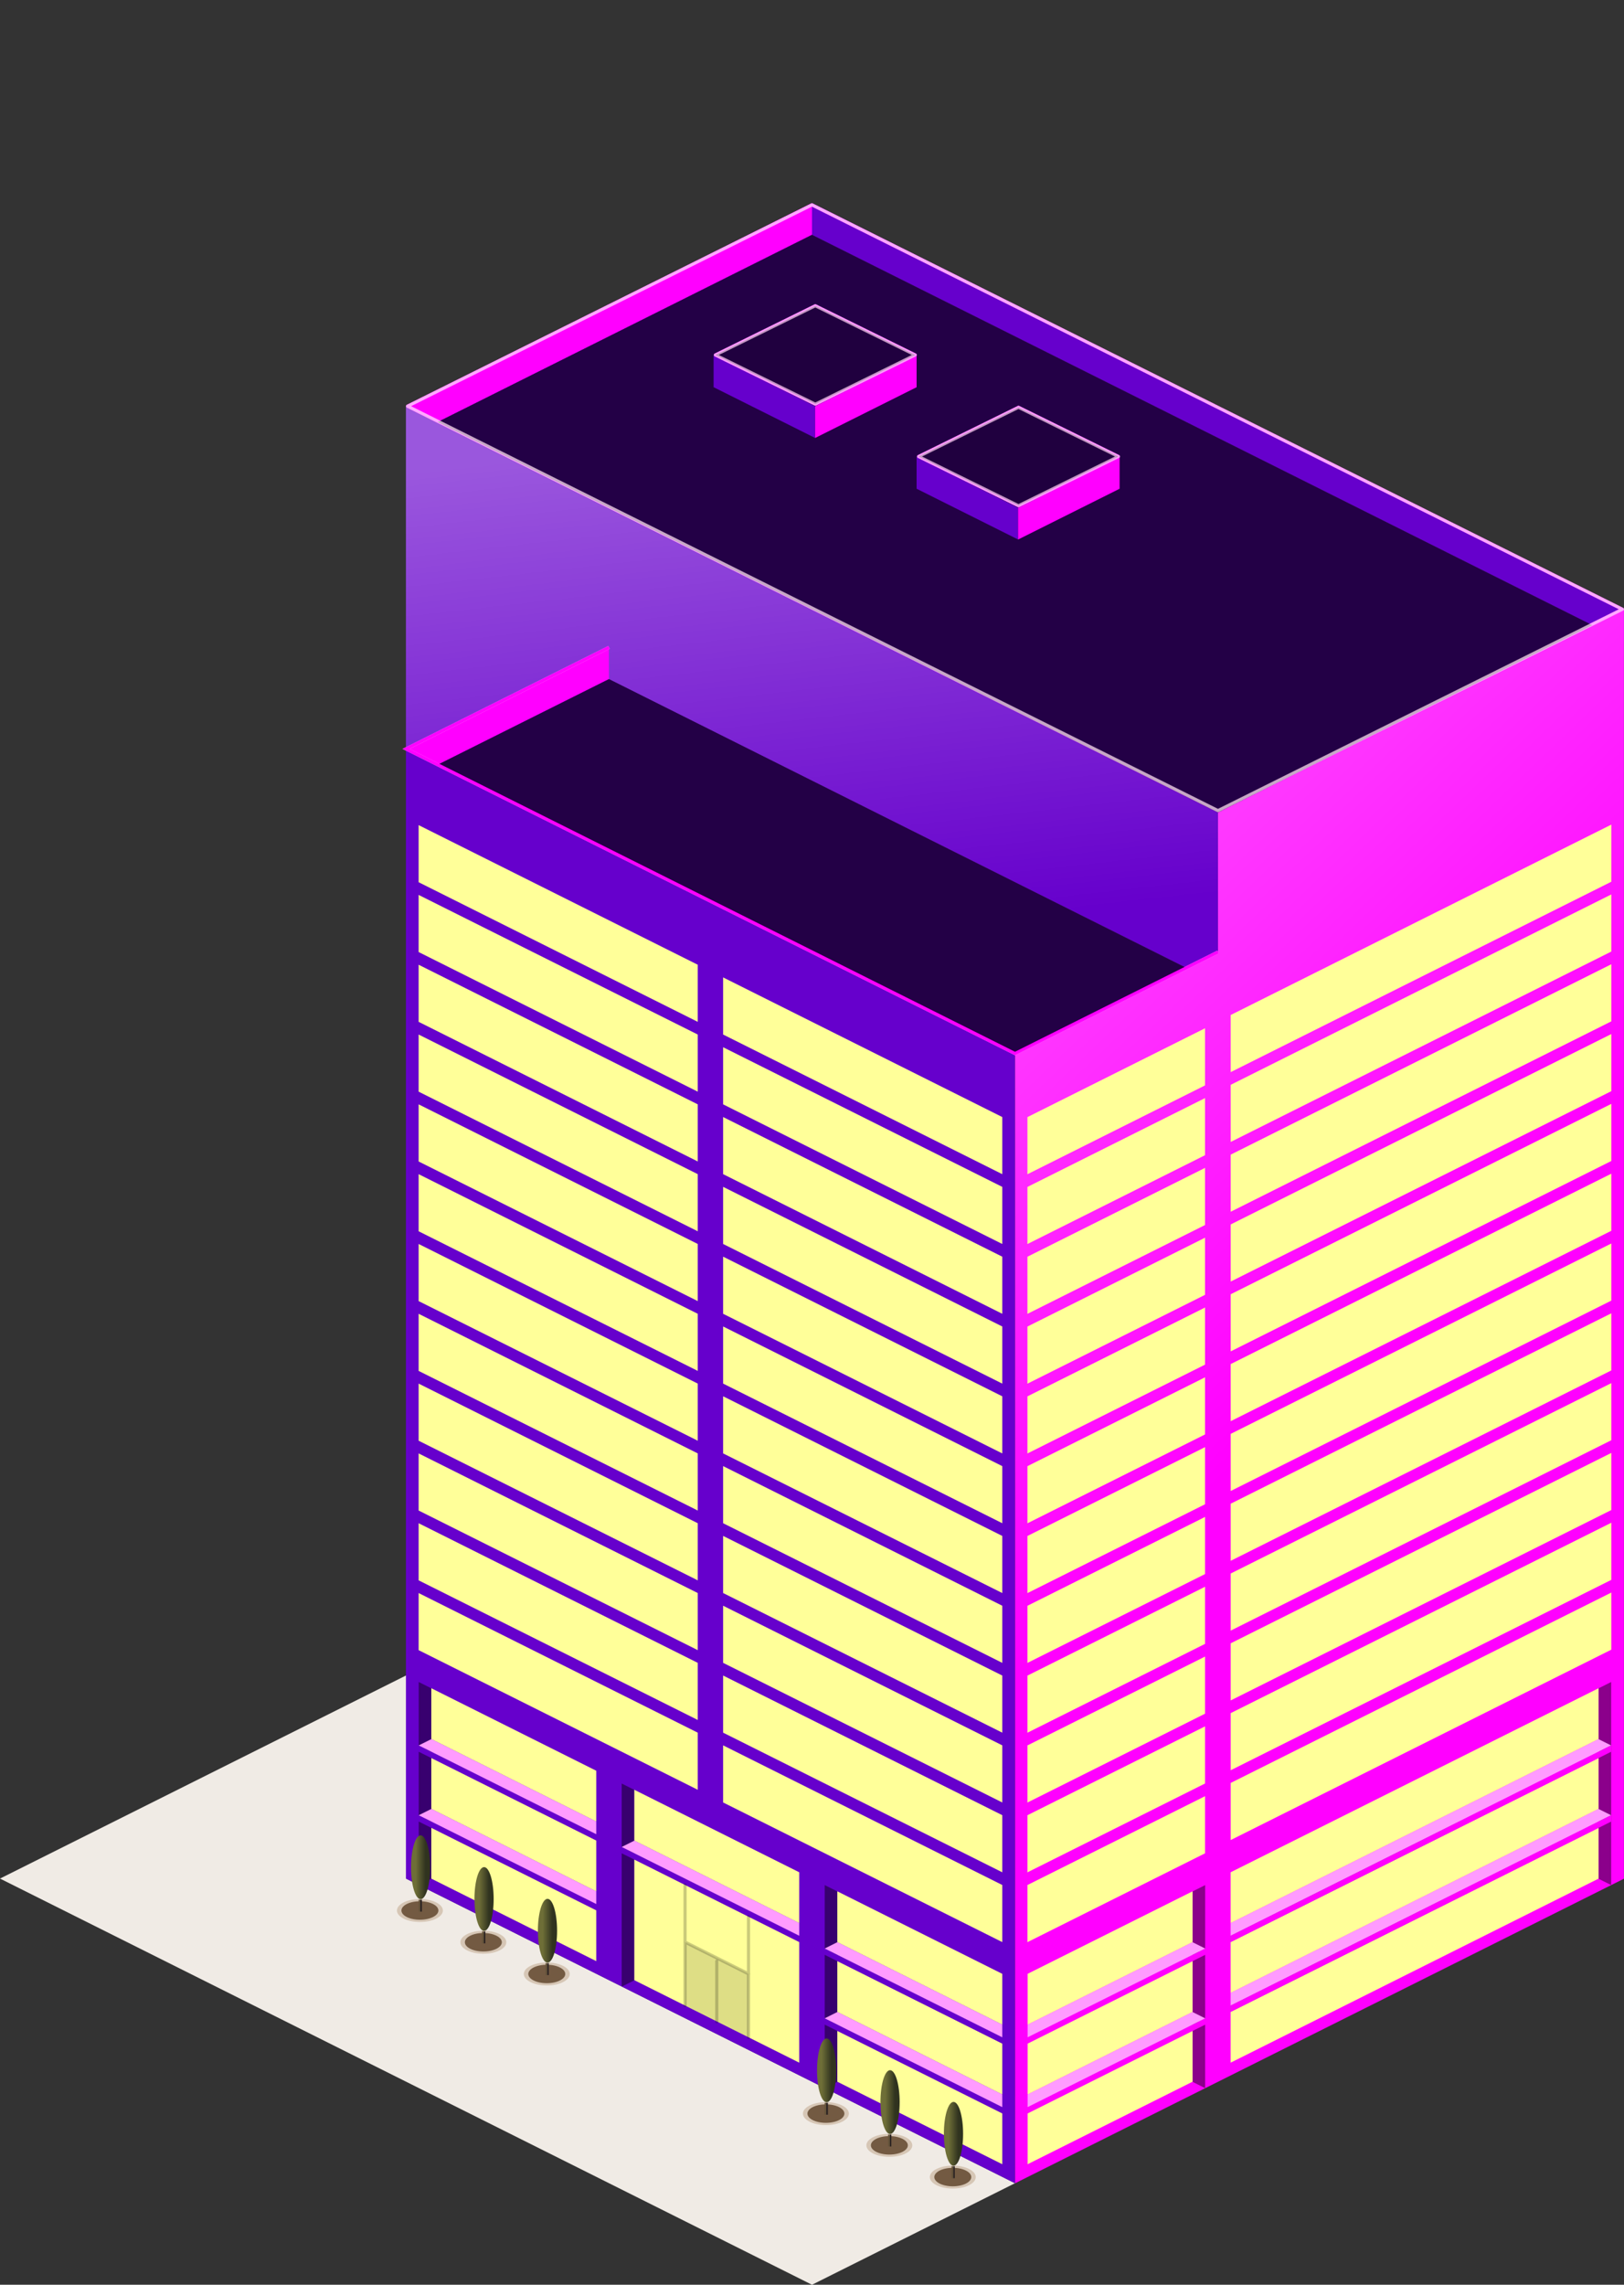<?xml version="1.0" encoding="UTF-8" standalone="no"?>
<!-- Created with Inkscape (http://www.inkscape.org/) -->

<svg
   xmlns:dc="http://purl.org/dc/elements/1.1/"
   xmlns:cc="http://creativecommons.org/ns#"
   xmlns:rdf="http://www.w3.org/1999/02/22-rdf-syntax-ns#"
   xmlns:svg="http://www.w3.org/2000/svg"
   xmlns="http://www.w3.org/2000/svg"
   xmlns:xlink="http://www.w3.org/1999/xlink"
   xmlns:sodipodi="http://sodipodi.sourceforge.net/DTD/sodipodi-0.dtd"
   xmlns:inkscape="http://www.inkscape.org/namespaces/inkscape"
   width="1024"
   height="1440"
   id="svg2"
   version="1.1"
   inkscape:version="0.48.4 r9939"
   sodipodi:docname="large-office-building.svg">
  <rect width="100%" height="100%" fill="#333333" stroke="none"/>
  <defs
     id="defs4">
    <linearGradient
       inkscape:collect="always"
       id="linearGradient5459">
      <stop
         style="stop-color:#ffffff;stop-opacity:0.218"
         offset="0"
         id="stop5461" />
      <stop
         style="stop-color:#ffffff;stop-opacity:0;"
         offset="1"
         id="stop5463" />
    </linearGradient>
    <linearGradient
       inkscape:collect="always"
       id="linearGradient5449">
      <stop
         style="stop-color:#ffffff;stop-opacity:0.343"
         offset="0"
         id="stop5451" />
      <stop
         style="stop-color:#ffffff;stop-opacity:0;"
         offset="1"
         id="stop5453" />
    </linearGradient>
    <linearGradient
       inkscape:collect="always"
       id="linearGradient4802">
      <stop
         style="stop-color:#6e6e37;stop-opacity:1;"
         offset="0"
         id="stop4804" />
      <stop
         style="stop-color:#30331f;stop-opacity:1"
         offset="1"
         id="stop4806" />
    </linearGradient>
    <linearGradient
       inkscape:collect="always"
       xlink:href="#linearGradient4802"
       id="linearGradient6042"
       gradientUnits="userSpaceOnUse"
       x1="152.771"
       y1="560.222"
       x2="153.328"
       y2="560.222" />
    <linearGradient
       inkscape:collect="always"
       xlink:href="#linearGradient4802"
       id="linearGradient6044"
       gradientUnits="userSpaceOnUse"
       x1="152.771"
       y1="560.222"
       x2="153.328"
       y2="560.222" />
    <linearGradient
       inkscape:collect="always"
       xlink:href="#linearGradient4802"
       id="linearGradient6046"
       gradientUnits="userSpaceOnUse"
       x1="152.771"
       y1="560.222"
       x2="153.328"
       y2="560.222" />
    <linearGradient
       inkscape:collect="always"
       xlink:href="#linearGradient4802"
       id="linearGradient6048"
       gradientUnits="userSpaceOnUse"
       x1="152.771"
       y1="560.222"
       x2="153.328"
       y2="560.222" />
    <linearGradient
       inkscape:collect="always"
       xlink:href="#linearGradient4802"
       id="linearGradient6050"
       gradientUnits="userSpaceOnUse"
       x1="152.771"
       y1="560.222"
       x2="153.328"
       y2="560.222" />
    <linearGradient
       inkscape:collect="always"
       xlink:href="#linearGradient4802"
       id="linearGradient6052"
       gradientUnits="userSpaceOnUse"
       x1="152.771"
       y1="560.222"
       x2="153.328"
       y2="560.222" />
    <linearGradient
       y2="186"
       x2="110"
       y1="186"
       x1="85"
       gradientTransform="translate(-205,5)"
       gradientUnits="userSpaceOnUse"
       id="linearGradient3164"
       xlink:href="#linearGradient5518"
       inkscape:collect="always" />
    <linearGradient
       y2="186"
       x2="110"
       y1="186"
       x1="85"
       gradientTransform="translate(-205,25)"
       gradientUnits="userSpaceOnUse"
       id="linearGradient3161"
       xlink:href="#linearGradient5518"
       inkscape:collect="always" />
    <linearGradient
       y2="186"
       x2="110"
       y1="186"
       x1="85"
       gradientTransform="translate(-205,5)"
       gradientUnits="userSpaceOnUse"
       id="linearGradient3156"
       xlink:href="#linearGradient5518"
       inkscape:collect="always" />
    <linearGradient
       y2="171"
       x2="155"
       y1="171"
       x1="100"
       gradientTransform="translate(-236.038,10.669)"
       gradientUnits="userSpaceOnUse"
       id="linearGradient3152"
       xlink:href="#linearGradient4820"
       inkscape:collect="always" />
    <linearGradient
       y2="160.818"
       x2="140"
       y1="160.818"
       x1="115"
       gradientTransform="translate(-236.038,10.669)"
       gradientUnits="userSpaceOnUse"
       id="linearGradient3150"
       xlink:href="#linearGradient4820"
       inkscape:collect="always" />
    <linearGradient
       y2="264.513"
       x2="-74.66"
       y1="214.258"
       x1="-124.915"
       gradientTransform="matrix(0.895,-0.445,0.895,0.445,-236.038,10.669)"
       gradientUnits="userSpaceOnUse"
       id="linearGradient3147"
       xlink:href="#linearGradient4820"
       inkscape:collect="always" />
    <linearGradient
       y2="264.513"
       x2="-74.66"
       y1="214.258"
       x1="-124.915"
       gradientTransform="matrix(0.895,-0.445,0.895,0.445,-33.538,32.919)"
       gradientUnits="userSpaceOnUse"
       id="linearGradient3144"
       xlink:href="#linearGradient4820"
       inkscape:collect="always" />
    <linearGradient
       y2="171"
       x2="155"
       y1="171"
       x1="100"
       gradientTransform="translate(-33.538,32.919)"
       gradientUnits="userSpaceOnUse"
       id="linearGradient3142"
       xlink:href="#linearGradient4820"
       inkscape:collect="always" />
    <linearGradient
       y2="160.818"
       x2="140"
       y1="160.818"
       x1="115"
       gradientTransform="translate(-33.538,32.919)"
       gradientUnits="userSpaceOnUse"
       id="linearGradient3140"
       xlink:href="#linearGradient4820"
       inkscape:collect="always" />
    <linearGradient
       gradientTransform="matrix(0.895,-0.445,0.895,0.445,-31.038,38.919)"
       gradientUnits="userSpaceOnUse"
       xlink:href="#linearGradient4820"
       id="linearGradient3166"
       y2="264.513"
       x2="-74.66"
       y1="214.258"
       x1="-124.915" />
    <linearGradient
       gradientTransform="translate(0,5)"
       gradientUnits="userSpaceOnUse"
       xlink:href="#linearGradient5518"
       id="linearGradient3163"
       y2="186"
       x2="110"
       y1="186"
       x1="85" />
    <linearGradient
       gradientTransform="matrix(0.895,-0.445,0.895,0.445,-33.538,32.919)"
       gradientUnits="userSpaceOnUse"
       xlink:href="#linearGradient4820"
       id="linearGradient3130"
       y2="264.513"
       x2="-74.66"
       y1="214.258"
       x1="-124.915" />
    <linearGradient
       gradientTransform="translate(-33.538,32.919)"
       gradientUnits="userSpaceOnUse"
       xlink:href="#linearGradient4820"
       id="linearGradient3128"
       y2="171"
       x2="155"
       y1="171"
       x1="100" />
    <linearGradient
       gradientTransform="translate(-33.538,32.919)"
       gradientUnits="userSpaceOnUse"
       xlink:href="#linearGradient4820"
       id="linearGradient3126"
       y2="160.818"
       x2="140"
       y1="160.818"
       x1="115" />
    <linearGradient
       gradientTransform="translate(0,5)"
       gradientUnits="userSpaceOnUse"
       xlink:href="#linearGradient5518"
       id="linearGradient3124"
       y2="186"
       x2="110"
       y1="186"
       x1="85" />
    <linearGradient
       gradientTransform="matrix(0.895,-0.445,0.895,0.445,-31.038,38.919)"
       gradientUnits="userSpaceOnUse"
       xlink:href="#linearGradient4820"
       id="linearGradient3122"
       y2="264.513"
       x2="-74.66"
       y1="214.258"
       x1="-124.915" />
    <linearGradient
       gradientTransform="translate(0,5)"
       gradientUnits="userSpaceOnUse"
       xlink:href="#linearGradient5518"
       id="linearGradient5524"
       y2="186"
       x2="110"
       y1="186"
       x1="85" />
    <linearGradient
       gradientTransform="translate(-31.038,33.919)"
       gradientUnits="userSpaceOnUse"
       xlink:href="#linearGradient4820"
       id="linearGradient5514"
       y2="171"
       x2="155"
       y1="171"
       x1="100" />
    <linearGradient
       gradientTransform="translate(-31.038,33.919)"
       gradientUnits="userSpaceOnUse"
       xlink:href="#linearGradient4820"
       id="linearGradient5512"
       y2="160.818"
       x2="140"
       y1="160.818"
       x1="115" />
    <linearGradient
       gradientTransform="matrix(0.895,-0.445,0.895,0.445,-31.038,38.919)"
       gradientUnits="userSpaceOnUse"
       xlink:href="#linearGradient4820"
       id="linearGradient5509"
       y2="264.513"
       x2="-74.66"
       y1="214.258"
       x1="-124.915" />
    <linearGradient
       gradientTransform="matrix(0.895,-0.445,0.895,0.445,-33.538,32.919)"
       gradientUnits="userSpaceOnUse"
       xlink:href="#linearGradient4820"
       id="linearGradient5506"
       y2="264.513"
       x2="-74.66"
       y1="214.258"
       x1="-124.915" />
    <linearGradient
       gradientTransform="translate(-33.538,32.919)"
       gradientUnits="userSpaceOnUse"
       xlink:href="#linearGradient4820"
       id="linearGradient5504"
       y2="171"
       x2="155"
       y1="171"
       x1="100" />
    <linearGradient
       gradientTransform="translate(-33.538,32.919)"
       gradientUnits="userSpaceOnUse"
       xlink:href="#linearGradient4820"
       id="linearGradient5502"
       y2="160.818"
       x2="140"
       y1="160.818"
       x1="115" />
    <linearGradient
       gradientTransform="translate(143.525,143.525)"
       gradientUnits="userSpaceOnUse"
       xlink:href="#linearGradient4820"
       id="linearGradient5437"
       y2="264.513"
       x2="-74.66"
       y1="214.258"
       x1="-124.915" />
    <linearGradient
       gradientTransform="translate(257.033,0)"
       gradientUnits="userSpaceOnUse"
       xlink:href="#linearGradient4820"
       id="linearGradient5435"
       y2="171"
       x2="155"
       y1="171"
       x1="100" />
    <linearGradient
       gradientTransform="translate(257.033,0)"
       gradientUnits="userSpaceOnUse"
       xlink:href="#linearGradient4820"
       id="linearGradient5433"
       y2="160.818"
       x2="140"
       y1="160.818"
       x1="115" />
    <linearGradient
       gradientTransform="matrix(0.896,-0.444,0.896,0.444,257.033,0)"
       gradientUnits="userSpaceOnUse"
       xlink:href="#linearGradient4767"
       id="linearGradient5431"
       y2="293.129"
       x2="-136.867"
       y1="279.177"
       x1="-150.819" />
    <linearGradient
       gradientTransform="translate(87.371,199.679)"
       gradientUnits="userSpaceOnUse"
       xlink:href="#linearGradient4820"
       id="linearGradient5429"
       y2="264.513"
       x2="-74.66"
       y1="214.258"
       x1="-124.915" />
    <linearGradient
       gradientTransform="translate(257.033,50)"
       gradientUnits="userSpaceOnUse"
       xlink:href="#linearGradient4820"
       id="linearGradient5427"
       y2="171"
       x2="155"
       y1="171"
       x1="100" />
    <linearGradient
       gradientTransform="translate(257.033,50)"
       gradientUnits="userSpaceOnUse"
       xlink:href="#linearGradient4820"
       id="linearGradient5425"
       y2="160.818"
       x2="140"
       y1="160.818"
       x1="115" />
    <linearGradient
       id="linearGradient4767">
      <stop
         offset="0"
         style="stop-color:#6600cc;stop-opacity:1"
         id="stop4769" />
      <stop
         offset="1"
         style="stop-color:#ff00ff;stop-opacity:1"
         id="stop4771" />
    </linearGradient>
    <linearGradient
       id="linearGradient4820">
      <stop
         offset="0"
         style="stop-color:#f44800;stop-opacity:1"
         id="stop4822" />
      <stop
         offset="1"
         style="stop-color:#fb8b00;stop-opacity:1"
         id="stop4824" />
    </linearGradient>
    <linearGradient
       id="linearGradient5518">
      <stop
         offset="0"
         style="stop-color:#6600cc;stop-opacity:1"
         id="stop5520" />
      <stop
         offset="1"
         style="stop-color:#ff00ff;stop-opacity:1"
         id="stop5522" />
    </linearGradient>
    <linearGradient
       inkscape:collect="always"
       xlink:href="#linearGradient5449"
       id="linearGradient6391"
       gradientUnits="userSpaceOnUse"
       x1="517"
       y1="524.608"
       x2="526"
       y2="604.858"
       gradientTransform="matrix(4,0,0,4,-1341.04,-2370.053)" />
    <linearGradient
       inkscape:collect="always"
       xlink:href="#linearGradient5459"
       id="linearGradient6512"
       gradientUnits="userSpaceOnUse"
       x1="623.087"
       y1="598.013"
       x2="674.185"
       y2="651.222"
       gradientTransform="matrix(4,0,0,4,-1341.04,-2370.053)" />
    <linearGradient
       gradientUnits="userSpaceOnUse"
       y2="35.825"
       x2="169.278"
       y1="41.305"
       x1="167.261"
       id="linearGradient6729"
       xlink:href="#linearGradient6723"
       inkscape:collect="always" />
    <linearGradient
       gradientUnits="userSpaceOnUse"
       y2="37.195"
       x2="168.659"
       y1="38.697"
       x1="165.096"
       id="linearGradient6721"
       xlink:href="#linearGradient6715"
       inkscape:collect="always" />
    <linearGradient
       id="linearGradient6715"
       inkscape:collect="always">
      <stop
         id="stop6717"
         offset="0"
         style="stop-color:#888888;stop-opacity:1" />
      <stop
         id="stop6719"
         offset="1"
         style="stop-color:#eeeeee;stop-opacity:1" />
    </linearGradient>
    <linearGradient
       id="linearGradient6723"
       inkscape:collect="always">
      <stop
         id="stop6725"
         offset="0"
         style="stop-color:#5a5a5a;stop-opacity:1" />
      <stop
         id="stop6727"
         offset="1"
         style="stop-color:#cccccf;stop-opacity:1" />
    </linearGradient>
    <linearGradient
       inkscape:collect="always"
       xlink:href="#linearGradient5459"
       id="linearGradient7701"
       gradientUnits="userSpaceOnUse"
       gradientTransform="matrix(4,0,0,4,-1341.04,-2370.053)"
       x1="623.087"
       y1="598.013"
       x2="674.185"
       y2="651.222" />
    <linearGradient
       inkscape:collect="always"
       xlink:href="#linearGradient5449"
       id="linearGradient7703"
       gradientUnits="userSpaceOnUse"
       gradientTransform="matrix(4,0,0,4,-1341.04,-2370.053)"
       x1="517"
       y1="524.608"
       x2="526"
       y2="604.858" />
    <linearGradient
       inkscape:collect="always"
       xlink:href="#linearGradient4802"
       id="linearGradient7705"
       gradientUnits="userSpaceOnUse"
       x1="152.771"
       y1="560.222"
       x2="153.328"
       y2="560.222" />
    <linearGradient
       inkscape:collect="always"
       xlink:href="#linearGradient4802"
       id="linearGradient7707"
       gradientUnits="userSpaceOnUse"
       x1="152.771"
       y1="560.222"
       x2="153.328"
       y2="560.222" />
    <linearGradient
       inkscape:collect="always"
       xlink:href="#linearGradient4802"
       id="linearGradient7709"
       gradientUnits="userSpaceOnUse"
       x1="152.771"
       y1="560.222"
       x2="153.328"
       y2="560.222" />
    <linearGradient
       inkscape:collect="always"
       xlink:href="#linearGradient4802"
       id="linearGradient7711"
       gradientUnits="userSpaceOnUse"
       x1="152.771"
       y1="560.222"
       x2="153.328"
       y2="560.222" />
    <linearGradient
       inkscape:collect="always"
       xlink:href="#linearGradient4802"
       id="linearGradient7713"
       gradientUnits="userSpaceOnUse"
       x1="152.771"
       y1="560.222"
       x2="153.328"
       y2="560.222" />
    <linearGradient
       inkscape:collect="always"
       xlink:href="#linearGradient4802"
       id="linearGradient7715"
       gradientUnits="userSpaceOnUse"
       x1="152.771"
       y1="560.222"
       x2="153.328"
       y2="560.222" />
  </defs>
  <sodipodi:namedview
     id="base"
     pagecolor="#ffffff"
     bordercolor="#666666"
     borderopacity="1.0"
     inkscape:pageopacity="0.0"
     inkscape:pageshadow="2"
     inkscape:zoom="1"
     inkscape:cx="349.04762"
     inkscape:cy="904.05446"
     inkscape:document-units="px"
     inkscape:current-layer="g7139"
     showgrid="true"
     inkscape:snap-global="false"
     inkscape:window-width="3200"
     inkscape:window-height="1687"
     inkscape:window-x="0"
     inkscape:window-y="55"
     inkscape:window-maximized="1"
     fit-margin-top="0"
     fit-margin-left="0"
     fit-margin-right="0"
     fit-margin-bottom="0">
    <inkscape:grid
       type="xygrid"
       id="grid3781"
       empspacing="5"
       visible="true"
       enabled="true"
       snapvisiblegridlinesonly="true"
       originx="-447px"
       originy="-177px" />
  </sodipodi:namedview>
  <g
     inkscape:label="Layer 1"
     inkscape:groupmode="layer"
     id="layer1"
     transform="translate(-447,564.638)">
    <g
       id="g5123"
       transform="matrix(2,0,0,2,-447.02,-747.345)" />
    <g
       id="g5646">
      <g
         id="g7139">
        <path
           style="fill:#f0ebe5;fill-opacity:1;stroke:none"
           d="m 1087,811.362 -128,64 -512,-256 256,-128 0,128 z"
           id="path5349"
           inkscape:connector-curvature="0" />
        <g
           transform="matrix(4,0,0,4,-1341.04,-2370.053)"
           id="g5425">
          <path
             sodipodi:nodetypes="cc"
             transform="matrix(0.5,0,0,0.5,223.51,373.673)"
             inkscape:connector-curvature="0"
             id="path5421"
             d="m 703,219.362 0,10 256,128 0,-10 z"
             style="fill:#6600cc;fill-opacity:1;stroke:none" />
          <path
             transform="matrix(0.5,0,0,0.5,223.51,373.673)"
             inkscape:connector-curvature="0"
             id="path5423"
             d="m 703,219.362 -128,64 0,10 128,-64 z"
             style="fill:#ff00ff;fill-opacity:1;stroke:none" />
        </g>
        <path
           sodipodi:nodetypes="cccccccc"
           inkscape:connector-curvature="0"
           id="path3968"
           d="m 1470.96,-180.553 -256,128 0,88 -128,64 0,712 128,-64 256,-128 z"
           style="fill:#ff00ff;fill-opacity:1;stroke:none" />
        <path
           style="fill:url(#linearGradient6512);fill-opacity:1;stroke:none"
           d="m 1470.96,-180.553 -256,128 0,88 -128,64 0,712 128,-64 256,-128 z"
           id="path5457"
           inkscape:connector-curvature="0"
           sodipodi:nodetypes="cccccccc" />
        <path
           sodipodi:nodetypes="ccccc"
           inkscape:connector-curvature="0"
           id="path3974"
           d="m 1086.96,99.396 -384,-192 0,712 384,192 z"
           style="fill:#6600cc;fill-opacity:1;stroke:none" />
        <path
           inkscape:connector-curvature="0"
           id="path4007"
           d="m 1198.906,747.467 8,4 0,-40 -8,-4 z"
           style="opacity:0.456;fill:#000000;fill-opacity:1;stroke:none" />
        <path
           inkscape:connector-curvature="0"
           id="path4034"
           d="m 1206.96,711.396 -112,56 0,-4 112,-56 z"
           style="fill:#ff00ff;fill-opacity:1;stroke:none" />
        <path
           inkscape:connector-curvature="0"
           id="path4036"
           d="m 1206.96,707.396 -8,-4 -104,52 0,8 z"
           style="fill:#ff9bff;fill-opacity:1;stroke:none" />
        <path
           sodipodi:nodetypes="ccccc"
           inkscape:connector-curvature="0"
           id="path4066"
           d="m 1198.96,715.396 0,32 -104,52 0,-32 z"
           style="fill:#ffff99;fill-opacity:1;stroke:none" />
        <g
           transform="matrix(4,0,0,4,-1341.04,-2414.053)"
           id="g4090">
          <path
             inkscape:connector-curvature="0"
             id="path4092"
             d="m 634.987,779.38 2,1 0,-10 -2,-1 z"
             style="opacity:0.456;fill:#000000;fill-opacity:1;stroke:none" />
          <path
             inkscape:connector-curvature="0"
             id="path4094"
             d="m 637,770.362 -28,14 0,-1 28,-14 z"
             style="fill:#ff00ff;fill-opacity:1;stroke:none" />
          <path
             inkscape:connector-curvature="0"
             id="path4096"
             d="m 637,769.362 -2,-1 -26,13 0,2 z"
             style="fill:#ff9bff;fill-opacity:1;stroke:none" />
          <path
             sodipodi:nodetypes="ccccc"
             inkscape:connector-curvature="0"
             id="path4098"
             d="m 635,771.362 0,8 -26,13 0,-8 z"
             style="fill:#ffff99;fill-opacity:1;stroke:none" />
        </g>
        <g
           id="g4100"
           transform="matrix(4,0,0,4,-1341.04,-2458.053)">
          <path
             sodipodi:nodetypes="ccccc"
             style="opacity:0.456;fill:#000000;fill-opacity:1;stroke:none"
             d="m 634.987,779.38 2,1 0,-10 -2,1 z"
             id="path4102"
             inkscape:connector-curvature="0" />
          <path
             style="fill:#ffff99;fill-opacity:1;stroke:none"
             d="m 635,771.362 0,8 -26,13 0,-8 z"
             id="path4108"
             inkscape:connector-curvature="0"
             sodipodi:nodetypes="ccccc" />
        </g>
        <g
           transform="matrix(4,0,0,4,-1341.04,-2370.053)"
           id="g4272">
          <path
             inkscape:connector-curvature="0"
             id="path4263"
             d="m 677,750.362 -28,14 0,-1 28,-14 z"
             style="fill:#847e8c;fill-opacity:1;stroke:none" />
          <g
             id="g4253"
             transform="translate(32,-16)">
            <path
               style="opacity:0.456;fill:#000000;fill-opacity:1;stroke:none"
               d="m 666.987,763.38 2,1 0,-11 -2,-1 z"
               id="path4255"
               inkscape:connector-curvature="0"
               sodipodi:nodetypes="ccccc" />
            <path
               style="fill:#847e8c;fill-opacity:1;stroke:none"
               d="m 637,770.362 -28,14 0,-1 28,-14 z"
               id="path4257"
               inkscape:connector-curvature="0" />
            <path
               style="fill:#ff9bff;fill-opacity:1;stroke:none"
               d="m 669,753.362 -2,-1 -58,29 0,2 z"
               id="path4259"
               inkscape:connector-curvature="0"
               sodipodi:nodetypes="ccccc" />
            <path
               style="fill:#ffff99;fill-opacity:1;stroke:none"
               d="m 667,755.362 0,8 -58,29 0,-8 z"
               id="path4261"
               inkscape:connector-curvature="0"
               sodipodi:nodetypes="ccccc" />
          </g>
          <path
             inkscape:connector-curvature="0"
             id="path4270"
             d="m 701,738.362 -60,30 0,-1 60,-30 z"
             style="fill:#ff00ff;fill-opacity:1;stroke:none"
             sodipodi:nodetypes="ccccc" />
        </g>
        <g
           transform="matrix(4,0,0,4,-1341.04,-2414.053)"
           id="g4282">
          <path
             style="fill:#847e8c;fill-opacity:1;stroke:none"
             d="m 677,750.362 -28,14 0,-1 28,-14 z"
             id="path4284"
             inkscape:connector-curvature="0" />
          <g
             transform="translate(32,-16)"
             id="g4288">
            <path
               sodipodi:nodetypes="ccccc"
               inkscape:connector-curvature="0"
               id="path4290"
               d="m 666.987,763.38 2,1 0,-11 -2,-1 z"
               style="opacity:0.456;fill:#000000;fill-opacity:1;stroke:none" />
            <path
               inkscape:connector-curvature="0"
               id="path4292"
               d="m 637,770.362 -28,14 0,-1 28,-14 z"
               style="fill:#847e8c;fill-opacity:1;stroke:none" />
            <path
               sodipodi:nodetypes="ccccc"
               inkscape:connector-curvature="0"
               id="path4294"
               d="m 669,753.362 -2,-1 -58,29 0,2 z"
               style="fill:#ff9bff;fill-opacity:1;stroke:none" />
            <path
               sodipodi:nodetypes="ccccc"
               inkscape:connector-curvature="0"
               id="path4296"
               d="m 667,755.362 0,8 -58,29 0,-8 z"
               style="fill:#ffff99;fill-opacity:1;stroke:none" />
          </g>
          <path
             sodipodi:nodetypes="ccccc"
             style="fill:#ff00ff;fill-opacity:1;stroke:none"
             d="m 701,738.362 -60,30 0,-1 60,-30 z"
             id="path4298"
             inkscape:connector-curvature="0" />
        </g>
        <g
           id="g4325"
           transform="matrix(4,0,0,4,-1341.04,-2458.053)">
          <g
             id="g4329"
             transform="translate(32,-16)">
            <path
               style="opacity:0.456;fill:#000000;fill-opacity:1;stroke:none"
               d="m 666.987,763.38 2,1 0,-10 -2,1 z"
               id="path4331"
               inkscape:connector-curvature="0"
               sodipodi:nodetypes="ccccc" />
            <path
               style="fill:#ffff99;fill-opacity:1;stroke:none"
               d="m 667,755.362 0,8 -58,29 0,-8 z"
               id="path4337"
               inkscape:connector-curvature="0"
               sodipodi:nodetypes="ccccc" />
          </g>
        </g>
        <g
           transform="matrix(-4,0,0,4,3514.96,-2370.053)"
           id="g4565">
          <path
             style="opacity:0.456;fill:#000000;fill-opacity:1;stroke:none"
             d="m 634.987,779.38 2,1 0,-10 -2,-1 z"
             id="path4567"
             inkscape:connector-curvature="0" />
          <path
             style="fill:#6600cc;fill-opacity:1;stroke:none"
             d="m 637,770.362 -28,14 0,-1 28,-14 z"
             id="path4569"
             inkscape:connector-curvature="0" />
          <path
             style="fill:#ff9bff;fill-opacity:1;stroke:none"
             d="m 637,769.362 -2,-1 -26,13 0,2 z"
             id="path4571"
             inkscape:connector-curvature="0" />
          <path
             style="fill:#ffff99;fill-opacity:1;stroke:none"
             d="m 635,771.362 0,8 -26,13 0,-8 z"
             id="path4573"
             inkscape:connector-curvature="0"
             sodipodi:nodetypes="ccccc" />
        </g>
        <g
           id="g4575"
           transform="matrix(-4,0,0,4,3258.96,-2498.053)">
          <path
             inkscape:connector-curvature="0"
             id="path4577"
             d="m 634.987,779.38 2,1 0,-10 -2,-1 z"
             style="opacity:0.456;fill:#000000;fill-opacity:1;stroke:none" />
          <path
             inkscape:connector-curvature="0"
             id="path4579"
             d="m 637,770.362 -28,14 0,-1 28,-14 z"
             style="fill:#6600cc;fill-opacity:1;stroke:none" />
          <path
             inkscape:connector-curvature="0"
             id="path4581"
             d="m 637,769.362 -2,-1 -26,13 0,2 z"
             style="fill:#ff9bff;fill-opacity:1;stroke:none" />
          <path
             sodipodi:nodetypes="ccccc"
             inkscape:connector-curvature="0"
             id="path4583"
             d="m 635,771.362 0,8 -26,13 0,-8 z"
             style="fill:#ffff99;fill-opacity:1;stroke:none" />
        </g>
        <g
           id="g4595"
           transform="matrix(-4,0,0,4,3514.96,-2414.053)">
          <path
             inkscape:connector-curvature="0"
             id="path4597"
             d="m 634.987,779.38 2,1 0,-10 -2,-1 z"
             style="opacity:0.456;fill:#000000;fill-opacity:1;stroke:none" />
          <path
             inkscape:connector-curvature="0"
             id="path4599"
             d="m 637,770.362 -28,14 0,-1 28,-14 z"
             style="fill:#6600cc;fill-opacity:1;stroke:none" />
          <path
             inkscape:connector-curvature="0"
             id="path4601"
             d="m 637,769.362 -2,-1 -26,13 0,2 z"
             style="fill:#ff9bff;fill-opacity:1;stroke:none" />
          <path
             sodipodi:nodetypes="ccccc"
             inkscape:connector-curvature="0"
             id="path4603"
             d="m 635,771.362 0,8 -26,13 0,-8 z"
             style="fill:#ffff99;fill-opacity:1;stroke:none" />
        </g>
        <g
           transform="matrix(-4,0,0,4,3258.96,-2542.053)"
           id="g4605">
          <path
             style="opacity:0.456;fill:#000000;fill-opacity:1;stroke:none"
             d="m 634.987,779.38 2,1 0,-10 -2,-1 z"
             id="path4607"
             inkscape:connector-curvature="0" />
          <path
             style="fill:#6600cc;fill-opacity:1;stroke:none"
             d="m 637,770.362 -28,14 0,-1 28,-14 z"
             id="path4609"
             inkscape:connector-curvature="0" />
          <path
             style="fill:#ff9bff;fill-opacity:1;stroke:none"
             d="m 637,769.362 -2,-1 -26,13 0,2 z"
             id="path4611"
             inkscape:connector-curvature="0" />
          <path
             style="fill:#ffff99;fill-opacity:1;stroke:none"
             d="m 635,771.362 0,8 -26,13 0,-8 z"
             id="path4613"
             inkscape:connector-curvature="0"
             sodipodi:nodetypes="ccccc" />
        </g>
        <g
           id="g4615"
           transform="matrix(-4,0,0,4,3386.96,-2478.053)">
          <path
             sodipodi:nodetypes="ccccc"
             inkscape:connector-curvature="0"
             id="path4617"
             d="m 634.987,790.38 2,1 0,-21 -2,-1 z"
             style="opacity:0.456;fill:#000000;fill-opacity:1;stroke:none" />
          <path
             inkscape:connector-curvature="0"
             id="path4619"
             d="m 637,770.362 -28,14 0,-1 28,-14 z"
             style="fill:#6600cc;fill-opacity:1;stroke:none" />
          <path
             inkscape:connector-curvature="0"
             id="path4621"
             d="m 637,769.362 -2,-1 -26,13 0,2 z"
             style="fill:#ff9bff;fill-opacity:1;stroke:none" />
          <path
             sodipodi:nodetypes="ccccc"
             inkscape:connector-curvature="0"
             id="path4623"
             d="m 635,771.362 0,19 -26,13 0,-19 z"
             style="fill:#ffff99;fill-opacity:1;stroke:none" />
        </g>
        <g
           transform="matrix(-4,0,0,4,3514.96,-2458.053)"
           id="g4625">
          <path
             sodipodi:nodetypes="ccccc"
             style="opacity:0.456;fill:#000000;fill-opacity:1;stroke:none"
             d="m 634.987,779.38 2,1 0,-10 -2,1 z"
             id="path4627"
             inkscape:connector-curvature="0" />
          <path
             style="fill:#ffff99;fill-opacity:1;stroke:none"
             d="m 635,771.362 0,8 -26,13 0,-8 z"
             id="path4633"
             inkscape:connector-curvature="0"
             sodipodi:nodetypes="ccccc" />
        </g>
        <g
           id="g4635"
           transform="matrix(-4,0,0,4,3258.96,-2586.053)">
          <path
             sodipodi:nodetypes="ccccc"
             inkscape:connector-curvature="0"
             id="path4637"
             d="m 634.987,779.38 2,1 0,-10 -2,1 z"
             style="opacity:0.456;fill:#000000;fill-opacity:1;stroke:none" />
          <path
             sodipodi:nodetypes="ccccc"
             inkscape:connector-curvature="0"
             id="path4643"
             d="m 635,771.362 0,8 -26,13 0,-8 z"
             style="fill:#ffff99;fill-opacity:1;stroke:none" />
        </g>
        <g
           transform="matrix(-4,0,0,4,3386.96,-2522.053)"
           id="g4645">
          <path
             sodipodi:nodetypes="ccccc"
             style="opacity:0.456;fill:#000000;fill-opacity:1;stroke:none"
             d="m 634.987,779.38 2,1 0,-10 -2,1 z"
             id="path4647"
             inkscape:connector-curvature="0" />
          <path
             style="fill:#ffff99;fill-opacity:1;stroke:none"
             d="m 635,771.362 0,8 -26,13 0,-8 z"
             id="path4653"
             inkscape:connector-curvature="0"
             sodipodi:nodetypes="ccccc" />
        </g>
        <path
           sodipodi:nodetypes="ccccc"
           inkscape:connector-curvature="0"
           id="path4668"
           d="m 710.96,475.396 0,-36 176,88 0,36 z"
           style="fill:#ffff99;fill-opacity:1;stroke:none" />
        <path
           style="fill:#ffff99;fill-opacity:1;stroke:none"
           d="m 902.96,571.396 0,-36 176,88 0,36 z"
           id="path4672"
           inkscape:connector-curvature="0"
           sodipodi:nodetypes="ccccc" />
        <path
           style="fill:#ffff99;fill-opacity:1;stroke:none"
           d="m 710.96,431.396 0,-36 176,88 0,36 z"
           id="path4674"
           inkscape:connector-curvature="0"
           sodipodi:nodetypes="ccccc" />
        <path
           sodipodi:nodetypes="ccccc"
           inkscape:connector-curvature="0"
           id="path4676"
           d="m 902.96,527.396 0,-36 176,88 0,36 z"
           style="fill:#ffff99;fill-opacity:1;stroke:none" />
        <path
           sodipodi:nodetypes="ccccc"
           inkscape:connector-curvature="0"
           id="path4678"
           d="m 710.96,387.396 0,-36 176,88 0,36 z"
           style="fill:#ffff99;fill-opacity:1;stroke:none" />
        <path
           style="fill:#ffff99;fill-opacity:1;stroke:none"
           d="m 902.96,483.396 0,-36 176,88 0,36 z"
           id="path4680"
           inkscape:connector-curvature="0"
           sodipodi:nodetypes="ccccc" />
        <path
           style="fill:#ffff99;fill-opacity:1;stroke:none"
           d="m 710.96,343.396 0,-36 176,88 0,36 z"
           id="path4682"
           inkscape:connector-curvature="0"
           sodipodi:nodetypes="ccccc" />
        <path
           sodipodi:nodetypes="ccccc"
           inkscape:connector-curvature="0"
           id="path4684"
           d="m 902.96,439.396 0,-36 176,88 0,36 z"
           style="fill:#ffff99;fill-opacity:1;stroke:none" />
        <path
           sodipodi:nodetypes="ccccc"
           inkscape:connector-curvature="0"
           id="path4686"
           d="m 710.96,299.396 0,-36 176,88 0,36 z"
           style="fill:#ffff99;fill-opacity:1;stroke:none" />
        <path
           style="fill:#ffff99;fill-opacity:1;stroke:none"
           d="m 902.96,395.396 0,-36 176,88 0,36 z"
           id="path4688"
           inkscape:connector-curvature="0"
           sodipodi:nodetypes="ccccc" />
        <path
           style="fill:#ffff99;fill-opacity:1;stroke:none"
           d="m 710.96,255.396 0,-36 176,88 0,36 z"
           id="path4690"
           inkscape:connector-curvature="0"
           sodipodi:nodetypes="ccccc" />
        <path
           sodipodi:nodetypes="ccccc"
           inkscape:connector-curvature="0"
           id="path4692"
           d="m 902.96,351.396 0,-36 176,88 0,36 z"
           style="fill:#ffff99;fill-opacity:1;stroke:none" />
        <path
           sodipodi:nodetypes="ccccc"
           inkscape:connector-curvature="0"
           id="path4694"
           d="m 710.96,211.396 0,-36 176,88 0,36 z"
           style="fill:#ffff99;fill-opacity:1;stroke:none" />
        <path
           style="fill:#ffff99;fill-opacity:1;stroke:none"
           d="m 902.96,307.396 0,-36 176,88 0,36 z"
           id="path4696"
           inkscape:connector-curvature="0"
           sodipodi:nodetypes="ccccc" />
        <path
           style="fill:#ffff99;fill-opacity:1;stroke:none"
           d="m 710.96,167.396 0,-36 176,88 0,36 z"
           id="path4698"
           inkscape:connector-curvature="0"
           sodipodi:nodetypes="ccccc" />
        <path
           sodipodi:nodetypes="ccccc"
           inkscape:connector-curvature="0"
           id="path4700"
           d="m 902.96,263.396 0,-36 176,88 0,36 z"
           style="fill:#ffff99;fill-opacity:1;stroke:none" />
        <path
           sodipodi:nodetypes="ccccc"
           inkscape:connector-curvature="0"
           id="path4702"
           d="m 710.96,123.396 0,-36 176,88 0,36 z"
           style="fill:#ffff99;fill-opacity:1;stroke:none" />
        <path
           style="fill:#ffff99;fill-opacity:1;stroke:none"
           d="m 902.96,219.396 0,-36 176,88 0,36 z"
           id="path4704"
           inkscape:connector-curvature="0"
           sodipodi:nodetypes="ccccc" />
        <path
           style="fill:#ffff99;fill-opacity:1;stroke:none"
           d="m 710.96,79.396 0,-36 176,88 0,36 z"
           id="path4706"
           inkscape:connector-curvature="0"
           sodipodi:nodetypes="ccccc" />
        <path
           sodipodi:nodetypes="ccccc"
           inkscape:connector-curvature="0"
           id="path4708"
           d="m 902.96,175.396 0,-36 176,88 0,36 z"
           style="fill:#ffff99;fill-opacity:1;stroke:none" />
        <path
           sodipodi:nodetypes="ccccc"
           inkscape:connector-curvature="0"
           id="path4710"
           d="m 710.96,35.396 0,-36 176,88 0,36 z"
           style="fill:#ffff99;fill-opacity:1;stroke:none" />
        <path
           style="fill:#ffff99;fill-opacity:1;stroke:none"
           d="m 902.96,131.396 0,-36 176,88 0,36 z"
           id="path4712"
           inkscape:connector-curvature="0"
           sodipodi:nodetypes="ccccc" />
        <path
           sodipodi:nodetypes="ccccc"
           inkscape:connector-curvature="0"
           id="path4718"
           d="m 1206.833,603.436 0,-36 -112,56 0,36 z"
           style="fill:#ffff99;fill-opacity:1;stroke:none" />
        <path
           style="fill:#ffff99;fill-opacity:1;stroke:none"
           d="m 1462.996,475.09 0,-36 -240,120 0,36 z"
           id="path4720"
           inkscape:connector-curvature="0"
           sodipodi:nodetypes="ccccc" />
        <path
           style="fill:#ffff99;fill-opacity:1;stroke:none"
           d="m 1206.833,559.436 0,-36 -112,56 0,36 z"
           id="path4722"
           inkscape:connector-curvature="0"
           sodipodi:nodetypes="ccccc" />
        <path
           sodipodi:nodetypes="ccccc"
           inkscape:connector-curvature="0"
           id="path4724"
           d="m 1462.996,431.09 0,-36 -240,120 0,36 z"
           style="fill:#ffff99;fill-opacity:1;stroke:none" />
        <path
           sodipodi:nodetypes="ccccc"
           inkscape:connector-curvature="0"
           id="path4726"
           d="m 1206.833,515.436 0,-36 -112,56 0,36 z"
           style="fill:#ffff99;fill-opacity:1;stroke:none" />
        <path
           style="fill:#ffff99;fill-opacity:1;stroke:none"
           d="m 1462.996,387.09 0,-36 -240,120 0,36 z"
           id="path4728"
           inkscape:connector-curvature="0"
           sodipodi:nodetypes="ccccc" />
        <path
           style="fill:#ffff99;fill-opacity:1;stroke:none"
           d="m 1206.833,471.436 0,-36 -112,56 0,36 z"
           id="path4730"
           inkscape:connector-curvature="0"
           sodipodi:nodetypes="ccccc" />
        <path
           sodipodi:nodetypes="ccccc"
           inkscape:connector-curvature="0"
           id="path4732"
           d="m 1462.996,343.09 0,-36 -240,120 0,36 z"
           style="fill:#ffff99;fill-opacity:1;stroke:none" />
        <path
           sodipodi:nodetypes="ccccc"
           inkscape:connector-curvature="0"
           id="path4734"
           d="m 1206.833,427.436 0,-36 -112,56 0,36 z"
           style="fill:#ffff99;fill-opacity:1;stroke:none" />
        <path
           style="fill:#ffff99;fill-opacity:1;stroke:none"
           d="m 1462.996,299.09 0,-36 -240,120 0,36 z"
           id="path4736"
           inkscape:connector-curvature="0"
           sodipodi:nodetypes="ccccc" />
        <path
           style="fill:#ffff99;fill-opacity:1;stroke:none"
           d="m 1206.833,383.436 0,-36 -112,56 0,36 z"
           id="path4738"
           inkscape:connector-curvature="0"
           sodipodi:nodetypes="ccccc" />
        <path
           sodipodi:nodetypes="ccccc"
           inkscape:connector-curvature="0"
           id="path4740"
           d="m 1462.996,255.09 0,-36 -240,120 0,36 z"
           style="fill:#ffff99;fill-opacity:1;stroke:none" />
        <path
           sodipodi:nodetypes="ccccc"
           inkscape:connector-curvature="0"
           id="path4742"
           d="m 1206.833,339.436 0,-36 -112,56 0,36 z"
           style="fill:#ffff99;fill-opacity:1;stroke:none" />
        <path
           style="fill:#ffff99;fill-opacity:1;stroke:none"
           d="m 1462.996,211.09 0,-36 -240,120 0,36 z"
           id="path4744"
           inkscape:connector-curvature="0"
           sodipodi:nodetypes="ccccc" />
        <path
           style="fill:#ffff99;fill-opacity:1;stroke:none"
           d="m 1206.833,295.436 0,-36 -112,56 0,36 z"
           id="path4746"
           inkscape:connector-curvature="0"
           sodipodi:nodetypes="ccccc" />
        <path
           sodipodi:nodetypes="ccccc"
           inkscape:connector-curvature="0"
           id="path4748"
           d="m 1462.996,167.09 0,-36 -240,120 0,36 z"
           style="fill:#ffff99;fill-opacity:1;stroke:none" />
        <path
           sodipodi:nodetypes="ccccc"
           inkscape:connector-curvature="0"
           id="path4750"
           d="m 1206.833,251.436 0,-36 -112,56 0,36 z"
           style="fill:#ffff99;fill-opacity:1;stroke:none" />
        <path
           style="fill:#ffff99;fill-opacity:1;stroke:none"
           d="m 1462.996,123.09 0,-36 -240,120 0,36 z"
           id="path4752"
           inkscape:connector-curvature="0"
           sodipodi:nodetypes="ccccc" />
        <path
           style="fill:#ffff99;fill-opacity:1;stroke:none"
           d="m 1206.833,207.436 0,-36 -112,56 0,36 z"
           id="path4754"
           inkscape:connector-curvature="0"
           sodipodi:nodetypes="ccccc" />
        <path
           sodipodi:nodetypes="ccccc"
           inkscape:connector-curvature="0"
           id="path4756"
           d="m 1462.996,79.09 0,-36 -240,120 0,36 z"
           style="fill:#ffff99;fill-opacity:1;stroke:none" />
        <path
           sodipodi:nodetypes="ccccc"
           inkscape:connector-curvature="0"
           id="path4758"
           d="m 1206.833,163.436 0,-36 -112,56 0,36 z"
           style="fill:#ffff99;fill-opacity:1;stroke:none" />
        <path
           style="fill:#ffff99;fill-opacity:1;stroke:none"
           d="m 1462.996,35.09 0,-36 -240,120 0,36 z"
           id="path4760"
           inkscape:connector-curvature="0"
           sodipodi:nodetypes="ccccc" />
        <path
           inkscape:connector-curvature="0"
           id="path4762"
           d="m 702.96,-92.604 0,-216 512,256 0,88 L 1195,45.362 830.96,-136.604 z"
           style="fill:#6600cc;fill-opacity:1;stroke:none"
           sodipodi:nodetypes="ccccccc" />
        <path
           sodipodi:nodetypes="ccccccc"
           style="fill:url(#linearGradient6391);fill-opacity:1;stroke:none"
           d="m 702.96,-92.604 0,-216 512,256 0,88 L 1195,45.362 830.96,-136.604 z"
           id="path5447"
           inkscape:connector-curvature="0" />
        <path
           inkscape:connector-curvature="0"
           id="path4764"
           d="m 878.96,699.396 0,-40 40,20 0,40 -40,-20"
           style="opacity:0.13;fill:#000000;fill-opacity:1;stroke:none" />
        <g
           transform="matrix(4,0,0,4,-1341.04,-2370.053)"
           id="g4789">
          <g
             id="g4782"
             style="opacity:0.206">
            <path
               inkscape:connector-curvature="0"
               id="path4768"
               d="m 555,748.362 0,19"
               style="fill:none;stroke:#000000;stroke-width:0.5;stroke-linecap:round;stroke-linejoin:miter;stroke-miterlimit:4;stroke-opacity:1;stroke-dasharray:none" />
            <path
               inkscape:connector-curvature="0"
               id="path4770"
               d="m 565,772.362 0,-19"
               style="fill:none;stroke:#000000;stroke-width:0.5;stroke-linecap:round;stroke-linejoin:miter;stroke-miterlimit:4;stroke-opacity:1;stroke-dasharray:none" />
            <path
               inkscape:connector-curvature="0"
               id="path4772"
               d="m 555,757.362 10,5"
               style="fill:none;stroke:#000000;stroke-width:0.5;stroke-linecap:round;stroke-linejoin:miter;stroke-miterlimit:4;stroke-opacity:1;stroke-dasharray:none" />
          </g>
          <path
             sodipodi:nodetypes="cc"
             style="opacity:0.2;fill:none;stroke:#000000;stroke-width:0.5;stroke-linecap:round;stroke-linejoin:miter;stroke-miterlimit:4;stroke-opacity:1;stroke-dasharray:none"
             d="m 560,760.362 0,9.547"
             id="path4787"
             inkscape:connector-curvature="0" />
        </g>
        <g
           transform="matrix(4,0,0,4,-1341.04,-2370.053)"
           id="g4954">
          <g
             id="g4819"
             transform="translate(361.75,179.875)">
            <path
               transform="matrix(1,0,0,0.5,0,287.072)"
               d="m 154.719,570.878 c 0,1.804 -1.462,3.266 -3.266,3.266 -1.804,0 -3.266,-1.462 -3.266,-3.266 0,-1.804 1.462,-3.266 3.266,-3.266 1.804,0 3.266,1.462 3.266,3.266 z"
               sodipodi:ry="3.265625"
               sodipodi:rx="3.265625"
               sodipodi:cy="570.87781"
               sodipodi:cx="151.45312"
               id="path4796"
               style="fill:#735a42;fill-opacity:1;stroke:#d6c6b5;stroke-width:0.707;stroke-miterlimit:4;stroke-opacity:1;stroke-dasharray:none"
               sodipodi:type="arc" />
            <g
               transform="translate(-1.514,5.635)"
               id="g4812">
              <path
                 style="fill:none;stroke:#292121;stroke-width:0.25;stroke-linecap:butt;stroke-linejoin:miter;stroke-miterlimit:4;stroke-opacity:1;stroke-dasharray:none"
                 d="m 153.156,567.05 0,-1.875"
                 id="path4798"
                 inkscape:connector-curvature="0" />
              <path
                 sodipodi:type="arc"
                 style="fill:url(#linearGradient6042);fill-opacity:1;stroke:none"
                 id="path4800"
                 sodipodi:cx="153.04688"
                 sodipodi:cy="560.22156"
                 sodipodi:rx="0.546875"
                 sodipodi:ry="5.1875"
                 d="m 153.594,560.222 c 0,2.865 -0.245,5.188 -0.547,5.188 -0.302,0 -0.547,-2.323 -0.547,-5.188 0,-2.865 0.245,-5.188 0.547,-5.188 0.302,0 0.547,2.323 0.547,5.188 z"
                 transform="matrix(2.766,0,0,0.969,-270.249,17.207)" />
              <path
                 inkscape:connector-curvature="0"
                 id="path4810"
                 d="m 152.898,567.05 0,-1.875"
                 style="fill:none;stroke:#635239;stroke-width:0.25;stroke-linecap:butt;stroke-linejoin:miter;stroke-miterlimit:4;stroke-opacity:1;stroke-dasharray:none" />
            </g>
          </g>
          <g
             transform="translate(381.75,189.875)"
             id="g4870">
            <path
               sodipodi:type="arc"
               style="fill:#735a42;fill-opacity:1;stroke:#d6c6b5;stroke-width:0.707;stroke-miterlimit:4;stroke-opacity:1;stroke-dasharray:none"
               id="path4872"
               sodipodi:cx="151.45312"
               sodipodi:cy="570.87781"
               sodipodi:rx="3.265625"
               sodipodi:ry="3.265625"
               d="m 154.719,570.878 c 0,1.804 -1.462,3.266 -3.266,3.266 -1.804,0 -3.266,-1.462 -3.266,-3.266 0,-1.804 1.462,-3.266 3.266,-3.266 1.804,0 3.266,1.462 3.266,3.266 z"
               transform="matrix(1,0,0,0.5,0,287.072)" />
            <g
               id="g4874"
               transform="translate(-1.514,5.635)">
              <path
                 inkscape:connector-curvature="0"
                 id="path4876"
                 d="m 153.156,567.05 0,-1.875"
                 style="fill:none;stroke:#292121;stroke-width:0.25;stroke-linecap:butt;stroke-linejoin:miter;stroke-miterlimit:4;stroke-opacity:1;stroke-dasharray:none" />
              <path
                 transform="matrix(2.766,0,0,0.969,-270.249,17.207)"
                 d="m 153.594,560.222 c 0,2.865 -0.245,5.188 -0.547,5.188 -0.302,0 -0.547,-2.323 -0.547,-5.188 0,-2.865 0.245,-5.188 0.547,-5.188 0.302,0 0.547,2.323 0.547,5.188 z"
                 sodipodi:ry="5.1875"
                 sodipodi:rx="0.546875"
                 sodipodi:cy="560.22156"
                 sodipodi:cx="153.04688"
                 id="path4878"
                 style="fill:url(#linearGradient6044);fill-opacity:1;stroke:none"
                 sodipodi:type="arc" />
              <path
                 style="fill:none;stroke:#635239;stroke-width:0.25;stroke-linecap:butt;stroke-linejoin:miter;stroke-miterlimit:4;stroke-opacity:1;stroke-dasharray:none"
                 d="m 152.898,567.05 0,-1.875"
                 id="path4880"
                 inkscape:connector-curvature="0" />
            </g>
          </g>
          <g
             id="g4926"
             transform="translate(371.75,184.875)">
            <path
               transform="matrix(1,0,0,0.5,0,287.072)"
               d="m 154.719,570.878 c 0,1.804 -1.462,3.266 -3.266,3.266 -1.804,0 -3.266,-1.462 -3.266,-3.266 0,-1.804 1.462,-3.266 3.266,-3.266 1.804,0 3.266,1.462 3.266,3.266 z"
               sodipodi:ry="3.265625"
               sodipodi:rx="3.265625"
               sodipodi:cy="570.87781"
               sodipodi:cx="151.45312"
               id="path4928"
               style="fill:#735a42;fill-opacity:1;stroke:#d6c6b5;stroke-width:0.707;stroke-miterlimit:4;stroke-opacity:1;stroke-dasharray:none"
               sodipodi:type="arc" />
            <g
               transform="translate(-1.514,5.635)"
               id="g4930">
              <path
                 style="fill:none;stroke:#292121;stroke-width:0.25;stroke-linecap:butt;stroke-linejoin:miter;stroke-miterlimit:4;stroke-opacity:1;stroke-dasharray:none"
                 d="m 153.156,567.05 0,-1.875"
                 id="path4932"
                 inkscape:connector-curvature="0" />
              <path
                 sodipodi:type="arc"
                 style="fill:url(#linearGradient6046);fill-opacity:1;stroke:none"
                 id="path4934"
                 sodipodi:cx="153.04688"
                 sodipodi:cy="560.22156"
                 sodipodi:rx="0.546875"
                 sodipodi:ry="5.1875"
                 d="m 153.594,560.222 c 0,2.865 -0.245,5.188 -0.547,5.188 -0.302,0 -0.547,-2.323 -0.547,-5.188 0,-2.865 0.245,-5.188 0.547,-5.188 0.302,0 0.547,2.323 0.547,5.188 z"
                 transform="matrix(2.766,0,0,0.969,-270.249,17.207)" />
              <path
                 inkscape:connector-curvature="0"
                 id="path4936"
                 d="m 152.898,567.05 0,-1.875"
                 style="fill:none;stroke:#635239;stroke-width:0.25;stroke-linecap:butt;stroke-linejoin:miter;stroke-miterlimit:4;stroke-opacity:1;stroke-dasharray:none" />
            </g>
          </g>
        </g>
        <g
           transform="matrix(4,0,0,4,-1085.04,-2242.053)"
           id="g4974">
          <g
             transform="translate(361.75,179.875)"
             id="g4976">
            <path
               sodipodi:type="arc"
               style="fill:#735a42;fill-opacity:1;stroke:#d6c6b5;stroke-width:0.707;stroke-miterlimit:4;stroke-opacity:1;stroke-dasharray:none"
               id="path4978"
               sodipodi:cx="151.45312"
               sodipodi:cy="570.87781"
               sodipodi:rx="3.265625"
               sodipodi:ry="3.265625"
               d="m 154.719,570.878 c 0,1.804 -1.462,3.266 -3.266,3.266 -1.804,0 -3.266,-1.462 -3.266,-3.266 0,-1.804 1.462,-3.266 3.266,-3.266 1.804,0 3.266,1.462 3.266,3.266 z"
               transform="matrix(1,0,0,0.5,0,287.072)" />
            <g
               id="g4980"
               transform="translate(-1.514,5.635)">
              <path
                 inkscape:connector-curvature="0"
                 id="path4982"
                 d="m 153.156,567.05 0,-1.875"
                 style="fill:none;stroke:#292121;stroke-width:0.25;stroke-linecap:butt;stroke-linejoin:miter;stroke-miterlimit:4;stroke-opacity:1;stroke-dasharray:none" />
              <path
                 transform="matrix(2.766,0,0,0.969,-270.249,17.207)"
                 d="m 153.594,560.222 c 0,2.865 -0.245,5.188 -0.547,5.188 -0.302,0 -0.547,-2.323 -0.547,-5.188 0,-2.865 0.245,-5.188 0.547,-5.188 0.302,0 0.547,2.323 0.547,5.188 z"
                 sodipodi:ry="5.1875"
                 sodipodi:rx="0.546875"
                 sodipodi:cy="560.22156"
                 sodipodi:cx="153.04688"
                 id="path4984"
                 style="fill:url(#linearGradient6048);fill-opacity:1;stroke:none"
                 sodipodi:type="arc" />
              <path
                 style="fill:none;stroke:#635239;stroke-width:0.25;stroke-linecap:butt;stroke-linejoin:miter;stroke-miterlimit:4;stroke-opacity:1;stroke-dasharray:none"
                 d="m 152.898,567.05 0,-1.875"
                 id="path4986"
                 inkscape:connector-curvature="0" />
            </g>
          </g>
          <g
             id="g4988"
             transform="translate(381.75,189.875)">
            <path
               transform="matrix(1,0,0,0.5,0,287.072)"
               d="m 154.719,570.878 c 0,1.804 -1.462,3.266 -3.266,3.266 -1.804,0 -3.266,-1.462 -3.266,-3.266 0,-1.804 1.462,-3.266 3.266,-3.266 1.804,0 3.266,1.462 3.266,3.266 z"
               sodipodi:ry="3.265625"
               sodipodi:rx="3.265625"
               sodipodi:cy="570.87781"
               sodipodi:cx="151.45312"
               id="path4990"
               style="fill:#735a42;fill-opacity:1;stroke:#d6c6b5;stroke-width:0.707;stroke-miterlimit:4;stroke-opacity:1;stroke-dasharray:none"
               sodipodi:type="arc" />
            <g
               transform="translate(-1.514,5.635)"
               id="g4992">
              <path
                 style="fill:none;stroke:#292121;stroke-width:0.25;stroke-linecap:butt;stroke-linejoin:miter;stroke-miterlimit:4;stroke-opacity:1;stroke-dasharray:none"
                 d="m 153.156,567.05 0,-1.875"
                 id="path4994"
                 inkscape:connector-curvature="0" />
              <path
                 sodipodi:type="arc"
                 style="fill:url(#linearGradient6050);fill-opacity:1;stroke:none"
                 id="path4996"
                 sodipodi:cx="153.04688"
                 sodipodi:cy="560.22156"
                 sodipodi:rx="0.546875"
                 sodipodi:ry="5.1875"
                 d="m 153.594,560.222 c 0,2.865 -0.245,5.188 -0.547,5.188 -0.302,0 -0.547,-2.323 -0.547,-5.188 0,-2.865 0.245,-5.188 0.547,-5.188 0.302,0 0.547,2.323 0.547,5.188 z"
                 transform="matrix(2.766,0,0,0.969,-270.249,17.207)" />
              <path
                 inkscape:connector-curvature="0"
                 id="path4998"
                 d="m 152.898,567.05 0,-1.875"
                 style="fill:none;stroke:#635239;stroke-width:0.25;stroke-linecap:butt;stroke-linejoin:miter;stroke-miterlimit:4;stroke-opacity:1;stroke-dasharray:none" />
            </g>
          </g>
          <g
             transform="translate(371.75,184.875)"
             id="g5000">
            <path
               sodipodi:type="arc"
               style="fill:#735a42;fill-opacity:1;stroke:#d6c6b5;stroke-width:0.707;stroke-miterlimit:4;stroke-opacity:1;stroke-dasharray:none"
               id="path5002"
               sodipodi:cx="151.45312"
               sodipodi:cy="570.87781"
               sodipodi:rx="3.265625"
               sodipodi:ry="3.265625"
               d="m 154.719,570.878 c 0,1.804 -1.462,3.266 -3.266,3.266 -1.804,0 -3.266,-1.462 -3.266,-3.266 0,-1.804 1.462,-3.266 3.266,-3.266 1.804,0 3.266,1.462 3.266,3.266 z"
               transform="matrix(1,0,0,0.5,0,287.072)" />
            <g
               id="g5004"
               transform="translate(-1.514,5.635)">
              <path
                 inkscape:connector-curvature="0"
                 id="path5006"
                 d="m 153.156,567.05 0,-1.875"
                 style="fill:none;stroke:#292121;stroke-width:0.25;stroke-linecap:butt;stroke-linejoin:miter;stroke-miterlimit:4;stroke-opacity:1;stroke-dasharray:none" />
              <path
                 transform="matrix(2.766,0,0,0.969,-270.249,17.207)"
                 d="m 153.594,560.222 c 0,2.865 -0.245,5.188 -0.547,5.188 -0.302,0 -0.547,-2.323 -0.547,-5.188 0,-2.865 0.245,-5.188 0.547,-5.188 0.302,0 0.547,2.323 0.547,5.188 z"
                 sodipodi:ry="5.1875"
                 sodipodi:rx="0.546875"
                 sodipodi:cy="560.22156"
                 sodipodi:cx="153.04688"
                 id="path5008"
                 style="fill:url(#linearGradient6052);fill-opacity:1;stroke:none"
                 sodipodi:type="arc" />
              <path
                 style="fill:none;stroke:#635239;stroke-width:0.25;stroke-linecap:butt;stroke-linejoin:miter;stroke-miterlimit:4;stroke-opacity:1;stroke-dasharray:none"
                 d="m 152.898,567.05 0,-1.875"
                 id="path5010"
                 inkscape:connector-curvature="0" />
            </g>
          </g>
        </g>
        <g
           id="g5431"
           transform="matrix(4,0,0,4,-1469.097,-2090.013)">
          <path
             style="fill:#ff00ff;fill-opacity:1;stroke:none"
             d="m 703,219.362 -64,32 10,5 54,-27 z"
             id="path5435"
             inkscape:connector-curvature="0"
             transform="matrix(0.5,0,0,0.5,223.51,373.673)"
             sodipodi:nodetypes="ccccc" />
        </g>
        <path
           style="fill:#ffff99;fill-opacity:1;stroke:none"
           d="m 710.96,-8.604 0,-36 176,88 0,36 z"
           id="path5439"
           inkscape:connector-curvature="0"
           sodipodi:nodetypes="ccccc" />
        <path
           sodipodi:nodetypes="ccccc"
           inkscape:connector-curvature="0"
           id="path5441"
           d="m 902.96,87.396 0,-36 176,88 0,36 z"
           style="fill:#ffff99;fill-opacity:1;stroke:none" />
        <path
           style="fill:#ffff99;fill-opacity:1;stroke:none"
           d="m 1206.833,119.436 0,-36 -112,56 0,36 z"
           id="path5443"
           inkscape:connector-curvature="0"
           sodipodi:nodetypes="ccccc" />
        <path
           sodipodi:nodetypes="ccccc"
           inkscape:connector-curvature="0"
           id="path5445"
           d="m 1462.996,-8.91 0,-36 -240,120 0,36 z"
           style="fill:#ffff99;fill-opacity:1;stroke:none" />
        <path
           style="opacity:0.657;fill:none;stroke:#ffffff;stroke-width:2px;stroke-linecap:butt;stroke-linejoin:miter;stroke-opacity:1"
           d="m 831,-156.638 -128,64 384,192 128,-64"
           id="path5437"
           inkscape:connector-curvature="0" />
        <path
           sodipodi:nodetypes="ccccc"
           style="opacity:1;fill:#6600cc;fill-opacity:1;stroke:none"
           d="m 722.96,-82.604 364,182 108,-54 -364,-182 z"
           id="path3970"
           inkscape:connector-curvature="0" />
        <path
           sodipodi:nodetypes="ccccc"
           style="opacity:1;fill:#6600cc;fill-opacity:1;stroke:none"
           d="m 1450.96,-170.604 -236,118 -492,-246 236,-118 z"
           id="path3964"
           inkscape:connector-curvature="0" />
        <path
           inkscape:connector-curvature="0"
           id="path7090"
           d="m 703.984,-308.638 255,-126.875 511,254.875 -255,126.906 z"
           style="fill:none;stroke:#ff00ff;stroke-width:2px;stroke-linecap:butt;stroke-linejoin:round;stroke-opacity:1"
           sodipodi:nodetypes="ccccc" />
        <path
           inkscape:connector-curvature="0"
           id="path7135"
           d="m 722.96,-82.604 364,182 108,-54 -364,-182 z"
           style="opacity:0.657;fill:#000000;fill-opacity:1;stroke:none"
           sodipodi:nodetypes="ccccc" />
        <path
           inkscape:connector-curvature="0"
           id="path7092"
           d="m 831,-156.638 -128,64 384,192 128,-64"
           style="fill:none;stroke:#ff00ff;stroke-width:2px;stroke-linecap:butt;stroke-linejoin:miter;stroke-opacity:1" />
        <path
           inkscape:connector-curvature="0"
           id="path7137"
           d="m 1450.96,-170.604 -236,118 -492,-246 236,-118 z"
           style="opacity:0.657;fill:#000000;fill-opacity:1;stroke:none"
           sodipodi:nodetypes="ccccc" />
        <path
           sodipodi:nodetypes="ccccc"
           style="opacity:0.657;fill:none;stroke:#ffffff;stroke-width:2px;stroke-linecap:butt;stroke-linejoin:round;stroke-opacity:1"
           d="m 703.984,-308.638 255,-126.875 511,254.875 -255,126.906 z"
           id="path5429"
           inkscape:connector-curvature="0" />
        <path
           style="fill:#6600cc;fill-opacity:1;stroke:none"
           d="m 896.955,-340.603 0,20 64,32 0,-20 -64,-32"
           id="path5377"
           inkscape:connector-curvature="0" />
        <path
           style="fill:#ff00ff;fill-opacity:1;stroke:none"
           d="m 960.955,-308.603 64,-32 0,20 -64,32 z"
           id="path5379"
           inkscape:connector-curvature="0" />
        <path
           inkscape:connector-curvature="0"
           id="path5396"
           d="m 1024.955,-276.603 0,20 64,32 0,-20 -64,-32"
           style="fill:#6600cc;fill-opacity:1;stroke:none" />
        <path
           inkscape:connector-curvature="0"
           id="path5398"
           d="m 1088.955,-244.603 64,-32 0,20 -64,32 z"
           style="fill:#ff00ff;fill-opacity:1;stroke:none" />
        <path
           style="fill:#6600cb;fill-opacity:0.659;stroke:#ff00ff;stroke-width:1.954;stroke-linecap:butt;stroke-linejoin:round;stroke-miterlimit:4;stroke-opacity:1;stroke-dasharray:none"
           d="m 898.057,-340.916 63.023,31.023 63.023,-31.023 -63.023,-31.023 z"
           id="path7094"
           inkscape:connector-curvature="0" />
        <path
           inkscape:connector-curvature="0"
           id="path7096"
           d="m 1026.182,-276.916 63.023,31.023 63.023,-31.023 -63.023,-31.023 z"
           style="fill:#6600cb;fill-opacity:0.659;stroke:#ff00ff;stroke-width:1.954;stroke-linecap:butt;stroke-linejoin:round;stroke-miterlimit:4;stroke-opacity:1;stroke-dasharray:none" />
        <path
           inkscape:connector-curvature="0"
           id="path5375"
           d="m 898.057,-340.916 63.023,31.023 63.023,-31.023 -63.023,-31.023 z"
           style="opacity:0.6;fill:#000000;stroke:#ffffff;stroke-width:1.954;stroke-linecap:butt;stroke-linejoin:round;stroke-miterlimit:4;stroke-opacity:1;stroke-dasharray:none" />
        <path
           style="opacity:0.6;fill:#000000;fill-opacity:1;stroke:#ffffff;stroke-width:1.954;stroke-linecap:butt;stroke-linejoin:round;stroke-miterlimit:4;stroke-opacity:1;stroke-dasharray:none"
           d="m 1026.182,-276.916 63.023,31.023 63.023,-31.023 -63.023,-31.023 z"
           id="path5419"
           inkscape:connector-curvature="0" />
      </g>
    </g>
  </g>
</svg>
